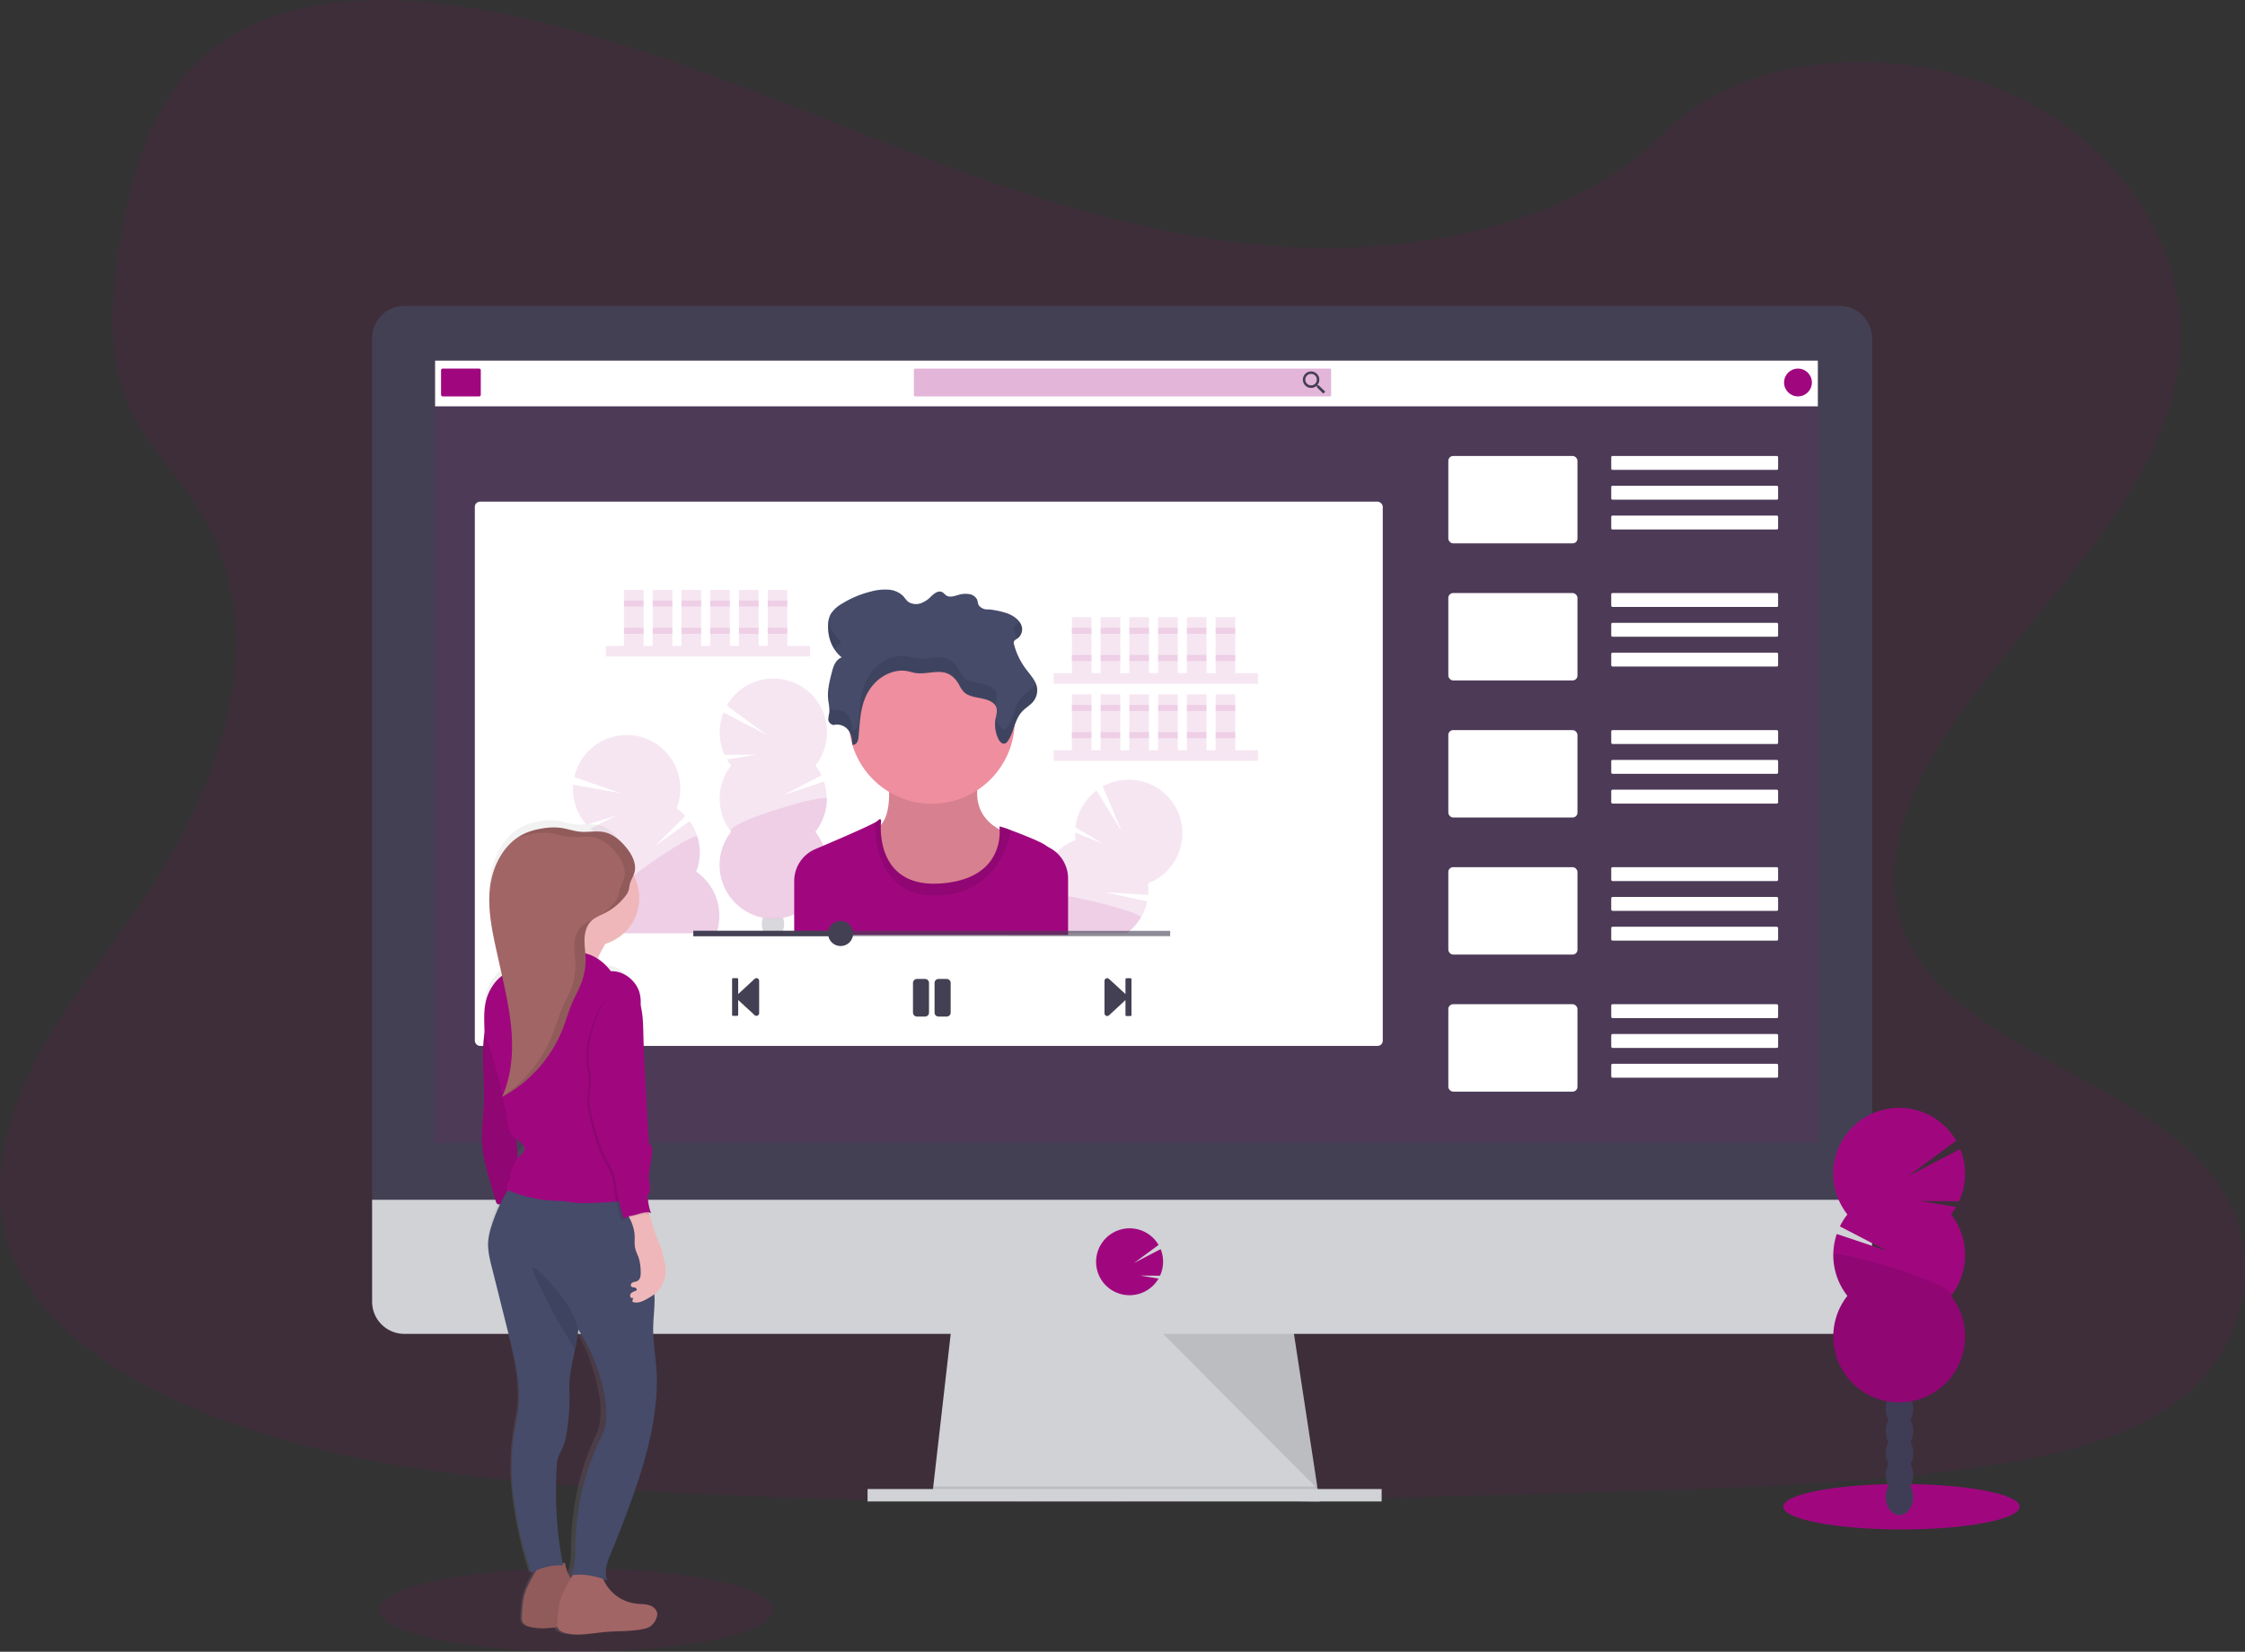 <svg data-name="Layer 1" xmlns="http://www.w3.org/2000/svg" width="1130" height="831.56" viewBox="0 0 1130 831.56"><rect x="0" y="0" width="1130" height="831.56" fill="#333333" stroke="none"/><defs><linearGradient id="a" x1="321.68" y1="857.11" x2="321.68" y2="447.21" gradientUnits="userSpaceOnUse"><stop offset="0" stop-color="gray" stop-opacity=".25"/><stop offset=".54" stop-color="gray" stop-opacity=".12"/><stop offset="1" stop-color="gray" stop-opacity=".1"/></linearGradient></defs><path d="M656.54 124.69C584.1 122.18 515.1 98.78 449.22 73.2S318.07 19.27 247.37 5.71c-45.48-8.72-97.49-9.93-134.13 14.43-35.27 23.46-46.66 64-52.78 101.55-4.61 28.28-7.32 58 5.3 84.51 8.77 18.37 24.34 33.82 35.11 51.42 37.45 61.26 11 136.79-29.62 196.59-19 28.06-41.13 54.82-55.82 84.69s-21.49 64.08-8.64 94.54c12.75 30.2 43.11 52.88 76 68.83 66.81 32.4 145.54 41.68 222.31 46.93 169.95 11.58 340.8 6.58 511.19 1.58 63.06-1.87 126.39-3.76 188.43-13.51 34.44-5.41 70-14 95-34.75 31.75-26.34 39.62-70.94 18.34-104-35.68-55.39-134.35-69.15-159.29-128.6-13.73-32.72.37-69.17 20.32-99.52 42.8-65.11 114.54-122.22 118.32-196.64 2.6-51.11-31.89-102.3-85.21-126.48-55.9-25.35-133.4-22.16-174.64 19.8-42.44 43.21-117.06 59.83-181.02 57.61z" fill="#a0077f" opacity=".1"/><path fill="#d0d2d5" d="M664.18 755.89l-195-2.5.57-5 9.43-82.5h171.25l12.6 82.5.96 6.25.19 1.25z"/><path opacity=".1" d="M663.99 754.64h-97.31l-97.5-1.25.57-5h193.28l.96 6.25z"/><path fill="#d0d2d5" d="M436.68 749.64h258.75v6.25H436.68z"/><path d="M942.3 170.37a16.27 16.27 0 0 0-16.19-16.35H203.5a16.27 16.27 0 0 0-16.2 16.35v438h755z" fill="#444053"/><path d="M187.3 604.02v51.3a16.2 16.2 0 0 0 16.2 16.2h722.61a16.2 16.2 0 0 0 16.19-16.2v-51.3z" fill="#d0d2d5"/><path fill="#a0077f" opacity=".1" d="M218.55 181.52H914.8v393.75H218.55z"/><path d="M568.55 652.05a16.89 16.89 0 0 0 13.28-6.44 17.21 17.21 0 0 0 1.31-1.93l-9.26-1.52 10 .08a16.85 16.85 0 0 0 .32-13.38l-13.43 7 12.39-9.1a16.87 16.87 0 1 0-27.87 18.88 16.87 16.87 0 0 0 13.26 6.41z" fill="#a0077f"/><path opacity=".1" d="M585.43 671.52l77.79 78.12-11.93-78.12h-65.86z"/><rect x="239" y="252.56" width="457" height="274" rx="2.6" fill="#fff"/><path fill="#fff" d="M219 181.56h696v23H219z"/><rect x="222" y="185.56" width="20" height="14" rx=".78" fill="#a0077f"/><rect x="460" y="185.56" width="210" height="14" rx=".58" fill="#a0077f" opacity=".3"/><path d="M663.77 194h-.51l-.19-.16a4.25 4.25 0 0 0 1-2.72 4.14 4.14 0 1 0-4.13 4.17 4.27 4.27 0 0 0 2.72-1l.19.16v.52l3.2 3.2 1-1zm-3.84 0a2.89 2.89 0 1 1 2.88-2.88 2.86 2.86 0 0 1-2.88 2.88z" fill="#444053"/><circle cx="905" cy="192.56" r="7" fill="#a0077f"/><rect x="729" y="229.56" width="65" height="44" rx="2.43" fill="#fff"/><rect x="811" y="229.56" width="84" height="7" rx=".61" fill="#fff"/><rect x="811" y="244.56" width="84" height="7" rx=".61" fill="#fff"/><rect x="811" y="259.56" width="84" height="7" rx=".61" fill="#fff"/><rect x="729" y="298.56" width="65" height="44" rx="2.43" fill="#fff"/><rect x="811" y="298.56" width="84" height="7" rx=".61" fill="#fff"/><rect x="811" y="313.56" width="84" height="7" rx=".61" fill="#fff"/><rect x="811" y="328.56" width="84" height="7" rx=".66" fill="#fff"/><rect x="729" y="367.56" width="65" height="44" rx="2.43" fill="#fff"/><rect x="811" y="367.56" width="84" height="7" rx=".66" fill="#fff"/><rect x="811" y="382.56" width="84" height="7" rx=".66" fill="#fff"/><rect x="811" y="397.56" width="84" height="7" rx=".66" fill="#fff"/><rect x="729" y="436.56" width="65" height="44" rx="2.43" fill="#fff"/><rect x="811" y="436.56" width="84" height="7" rx=".66" fill="#fff"/><rect x="811" y="451.56" width="84" height="7" rx=".66" fill="#fff"/><rect x="811" y="466.56" width="84" height="7" rx=".66" fill="#fff"/><rect x="729" y="505.56" width="65" height="44" rx="2.43" fill="#fff"/><rect x="811" y="505.56" width="84" height="7" rx=".66" fill="#fff"/><rect x="811" y="520.56" width="84" height="7" rx=".66" fill="#fff"/><rect x="811" y="535.56" width="84" height="7" rx=".66" fill="#fff"/><path fill="#a0077f" opacity=".1" d="M304.92 325.17h102.83v5.33H304.92zm9.14-28.18h9.9v28.18h-9.9zm14.47 0h9.9v28.18h-9.9zm14.47 0h9.9v28.18H343zm14.47 0h9.9v28.18h-9.9zm14.47 0h9.9v28.18h-9.9zm14.48 0h9.9v28.18h-9.9z"/><path fill="#a0077f" opacity=".1" d="M314.06 302.32h9.9v3.05h-9.9zm14.47 0h9.9v3.05h-9.9zm14.47 0h9.9v3.05H343zm14.47 0h9.9v3.05h-9.9zm14.47 0h9.9v3.05h-9.9zm14.48 0h9.9v3.05h-9.9zm-72.36 13.71h9.9v3.05h-9.9zm14.47 0h9.9v3.05h-9.9zm14.47 0h9.9v3.05H343zm14.47 0h9.9v3.05h-9.9zm14.47 0h9.9v3.05h-9.9zm14.48 0h9.9v3.05h-9.9zm143.95 22.85H633.2v5.33H530.37zm9.14-28.18h9.9v28.18h-9.9zm14.47 0h9.9v28.18h-9.9zm14.47 0h9.9v28.18h-9.9zm14.48 0h9.9v28.18h-9.9zm14.47 0h9.9v28.18h-9.9zm14.47 0h9.9v28.18h-9.9z"/><path fill="#a0077f" opacity=".1" d="M539.51 316.03h9.9v3.05h-9.9zm14.47 0h9.9v3.05h-9.9zm14.47 0h9.9v3.05h-9.9zm14.48 0h9.9v3.05h-9.9zm14.47 0h9.9v3.05h-9.9zm14.47 0h9.9v3.05h-9.9zm-72.36 13.71h9.9v3.05h-9.9zm14.47 0h9.9v3.05h-9.9zm14.47 0h9.9v3.05h-9.9zm14.48 0h9.9v3.05h-9.9zm14.47 0h9.9v3.05h-9.9zm14.47 0h9.9v3.05h-9.9zm-81.5 47.98H633.2v5.33H530.37zm9.14-28.18h9.9v28.18h-9.9zm14.47 0h9.9v28.18h-9.9zm14.47 0h9.9v28.18h-9.9zm14.48 0h9.9v28.18h-9.9zm14.47 0h9.9v28.18h-9.9zm14.47 0h9.9v28.18h-9.9z"/><path fill="#a0077f" opacity=".1" d="M539.51 354.87h9.9v3.05h-9.9zm14.47 0h9.9v3.05h-9.9zm14.47 0h9.9v3.05h-9.9zm14.48 0h9.9v3.05h-9.9zm14.47 0h9.9v3.05h-9.9zm14.47 0h9.9v3.05h-9.9zm-72.36 13.71h9.9v3.05h-9.9zm14.47 0h9.9v3.05h-9.9zm14.47 0h9.9v3.05h-9.9zm14.48 0h9.9v3.05h-9.9zm14.47 0h9.9v3.05h-9.9zm14.47 0h9.9v3.05h-9.9zM368 385.44a28.45 28.45 0 0 1-2.1-3.09l14.81-2.43-16 .12a27.06 27.06 0 0 1-.52-21.38l21.45 11.12-19.81-14.56a27 27 0 1 1 44.57 30.2 26.24 26.24 0 0 1 3.08 4.92l-19.22 10 20.49-6.87a27 27 0 0 1-4.35 25.31 27 27 0 1 1-42.4 0 27 27 0 0 1 0-33.37z"/><path d="M416.18 402.12a26.89 26.89 0 0 1-5.78 16.66 27 27 0 1 1-42.4 0c-3.63-4.57 48.18-19.69 48.18-16.66z" fill="#a0077f" opacity=".1"/><path d="M393.52 469.66a2.53 2.53 0 0 1 .13.22h-9.16c.05-.07.08-.15.13-.22a8.87 8.87 0 0 1-1.18-4.51 9.26 9.26 0 0 1 .55-3.18c.51.08 1.14.17 1.87.25a32.1 32.1 0 0 0 6.39 0q.92-.09 1.89-.24a.09.09 0 0 0 0 .05 9 9 0 0 1 .54 3.13 8.87 8.87 0 0 1-1.16 4.5z" fill="#3f3d56" opacity=".2"/><path d="M360.6 469.88h-51c-.11-.29-.21-.6-.3-.9a26.85 26.85 0 0 1 .59-17.64 27 27 0 0 1-9.85-31.89 25.83 25.83 0 0 1-2.91-2.33l13.42-6.69-15.26 4.84a27 27 0 0 1-6.8-20.27l23.81 4.3-23.22-8.07a27 27 0 1 1 51.49 15.7 27.35 27.35 0 0 1 4.43 3.85l-15.42 15.21 17.55-12.62a27 27 0 0 1 3.32 25.5 27 27 0 0 1 10.15 31.01z" fill="#a0077f" opacity=".1"/><path d="M360.6 469.88h-51c-.11-.29-.21-.6-.3-.9a26.85 26.85 0 0 1 .59-17.64c-4.8-3.32 40.23-33.07 41.12-30.17a26.88 26.88 0 0 1-.59 17.65 27 27 0 0 1 10.18 31.06zm230.75-36.54a26.9 26.9 0 0 1-13.51 11.36 27.4 27.4 0 0 1 .11 5.8l-21.61-1.3 21.11 4.58a27 27 0 0 1-3.22 8.16 26.57 26.57 0 0 1-7.2 7.9h-29.42v.77h-30c.06-.26.12-.51.19-.77a27 27 0 0 1 16.45-18.31 27 27 0 0 1 17.13-28.64 27.36 27.36 0 0 1-.22-3.73l13.95 5.51-13.8-8.11a27 27 0 0 1 10.59-18.58l12.71 20.58-9.53-22.66a27 27 0 0 1 36.27 37.44z" fill="#a0077f" opacity=".1"/><path d="M574.23 461.98a26.57 26.57 0 0 1-7.2 7.9h-29.42v.77h-30c.06-.26.12-.51.19-.77a27 27 0 0 1 16.45-18.31c-.25-2 5.56-1.7 13.31-.4 15.19 2.55 37.7 9.09 36.67 10.81z" fill="#a0077f" opacity=".1"/><path d="M446.71 389.97s3.7 20-4.56 26.53 7 45.67 32.18 41.1 35.44-37.4 35.44-37.4-25.22-5.22-15.87-31.75z" fill="#ee8e9e"/><path d="M446.71 389.97s3.7 20-4.56 26.53 7 45.67 32.18 41.1 35.44-37.4 35.44-37.4-25.22-5.22-15.87-31.75z" opacity=".1"/><circle cx="469" cy="362.9" r="41.75" fill="#ee8e9e"/><path d="M537.61 442.27v28.38H399.75v-27.09a17.48 17.48 0 0 1 10.67-16.1l3.95-1.68c10-4.26 22.15-9.55 26.12-11.75a6.53 6.53 0 0 0 1.22-.79c2.17-2.17 1.74.65 1.74.65s-.06.54-.1 1.47c-.24 6.39.68 31.5 30.11 29.41 28.71-2 30-21.42 29.71-27.13a15.45 15.45 0 0 0-.13-1.58 37.09 37.09 0 0 1 5.81 1.9c6 2.22 14.86 5.78 17.23 7.46.74.52 1.64 1.06 2.62 1.61a17.23 17.23 0 0 1 3.1 2.21 17.51 17.51 0 0 1 5.81 13.03z" fill="#a0077f"/><path d="M508.85 417.96c-2.43 11.26-10.06 32.35-37.56 32.9-29.3.58-31-28.56-30.81-36.83a5.91 5.91 0 0 0 1.23-.79c2.18-2.17 1.74.65 1.74.65s-3.69 33.27 30 30.88 29.55-28.7 29.55-28.7c0-.16 2.51.71 5.85 1.89z" opacity=".1"/><path d="M419.58 364.99a7.15 7.15 0 0 1 7.53 2.75c1.52 2.13 1.75 4.7 1.94 7.16 1.81.38 2.83-1.67 3-3.22.67-6.31.72-12.74 2.84-18.84s6.75-12 13.86-14.33a16.08 16.08 0 0 1 7.57-.72c1.51.25 2.93.78 4.43 1 5.2.86 10.85-1.6 15.72.11 3.06 1.08 5 3.57 6.43 6.06a13.08 13.08 0 0 0 2.5 3.63c2.07 1.86 5.31 2.34 8.28 2.92s6.21 1.59 7.48 3.88c1.14 2.07.3 4.46-.08 6.7a16.42 16.42 0 0 0 1.69 10.37c.55 1 1.67 2.21 3 1.88a2.63 2.63 0 0 0 1.42-1.15c3.41-4.78 3.32-11 7.6-15.31 1.43-1.44 3.28-2.56 4.67-4a9.08 9.08 0 0 0 2.42-8.24c-.77-3.3-3.41-6-5.54-8.9a35 35 0 0 1-5.93-12.31 2.23 2.23 0 0 1 0-1.61 4.29 4.29 0 0 1 1.52-1.24 5.74 5.74 0 0 0 1.94-7.33c-1.21-2.47-3.87-4.35-6.87-5.47a44.8 44.8 0 0 0-9.37-2c-2.1.3-4.56-.89-5.21-2.57-.29-.75-.29-1.56-.58-2.31a5.3 5.3 0 0 0-4-2.8 11.7 11.7 0 0 0-5.35.38c-2 .56-4.27 1.4-6 .42-.91-.51-1.41-1.44-2.39-1.86-2-.84-4.06.86-5.49 2.26a13.36 13.36 0 0 1-4.95 3.33 7.37 7.37 0 0 1-6.14-.41c-1.37-.87-2.06-2.27-3.15-3.38a11.86 11.86 0 0 0-7.45-3 26.23 26.23 0 0 0-8.41.92 50.78 50.78 0 0 0-14.77 6.2 15.87 15.87 0 0 0-5.67 5.27 12 12 0 0 0-1.27 5.43c-.22 5.91 1.74 12.13 6.85 16.27-3.12 1.3-4.17 4.49-4.9 7.32-1.17 4.52-2.34 9.11-1.9 13.71.22 2.38.87 4.76.52 7.13a15.36 15.36 0 0 0-.46 3.41 3.27 3.27 0 0 0 2.67 2.49z" fill="#454b69"/><path d="M521.23 343.78a9.76 9.76 0 0 1-1.8 2.66c-1.39 1.46-3.24 2.59-4.67 4-4.28 4.28-4.19 10.54-7.6 15.32a2.57 2.57 0 0 1-1.42 1.14c-1.3.34-2.42-.84-3-1.88a17.2 17.2 0 0 1-1.49-4l-.2 1a16.42 16.42 0 0 0 1.69 10.37c.55 1 1.67 2.21 3 1.88a2.63 2.63 0 0 0 1.42-1.15c3.41-4.78 3.32-11 7.6-15.31 1.43-1.44 3.28-2.56 4.67-4a9.08 9.08 0 0 0 2.42-8.24 10.74 10.74 0 0 0-.62-1.79zm-9.32-29.6a4.19 4.19 0 0 0-1.52 1.24 2.21 2.21 0 0 0 0 1.6 33.82 33.82 0 0 0 1.51 4.56 5.74 5.74 0 0 0 1.94-7.33 7 7 0 0 0-.7-1.17 5.76 5.76 0 0 1-1.23 1.1zm-88.2 9.27a18.54 18.54 0 0 1-6.55-11.59 15.62 15.62 0 0 0-.3 2.72 20.82 20.82 0 0 0 3.29 12.37 7 7 0 0 1 3.56-3.5zm77.37 31.27c.38-2.25 1.22-4.64.08-6.7-1.27-2.3-4.51-3.3-7.48-3.88s-6.21-1.07-8.28-2.92a13.08 13.08 0 0 1-2.5-3.63c-1.41-2.49-3.37-5-6.43-6.06-4.87-1.71-10.52.74-15.72-.11-1.5-.25-2.92-.77-4.43-1a16 16 0 0 0-7.57.72c-7.11 2.34-11.74 8.24-13.86 14.33s-2.17 12.52-2.84 18.84c-.17 1.54-1.19 3.6-3 3.22-.19-2.47-.42-5-1.94-7.17a7.15 7.15 0 0 0-7.53-2.74 3.66 3.66 0 0 1-2.11-1.35 11.59 11.59 0 0 1 0 2.76 15.36 15.36 0 0 0-.46 3.41 3.27 3.27 0 0 0 2.61 2.57 7.15 7.15 0 0 1 7.53 2.75c1.52 2.13 1.75 4.7 1.94 7.16 1.81.38 2.83-1.67 3-3.22.67-6.31.72-12.74 2.84-18.84s6.75-12 13.86-14.33a16.08 16.08 0 0 1 7.57-.72c1.51.25 2.93.78 4.43 1 5.2.86 10.85-1.6 15.72.11 3.06 1.08 5 3.57 6.43 6.06a13.08 13.08 0 0 0 2.5 3.63c2.07 1.86 5.31 2.34 8.28 2.92s6 1.52 7.33 3.64c-.05-.15 0-.3.03-.45zm-83.65-3.11a19 19 0 0 0-.33-5.57 24.82 24.82 0 0 0-.19 5.84c0 .5.11 1 .18 1.49.11-.59.26-1.17.34-1.76z" opacity=".1"/><path d="M368.49 511v-18.05a.51.51 0 0 1 .51-.51h2.05a.51.51 0 0 1 .51.51v7.51l8.32-7.71a1.36 1.36 0 0 1 2.23 1v16.35a1.36 1.36 0 0 1-2.23 1l-8.32-7.66v7.47a.51.51 0 0 1-.51.51H369a.51.51 0 0 1-.51-.42zm201.03-18.05V511a.51.51 0 0 1-.52.51h-2a.51.51 0 0 1-.51-.51v-7.51l-8.32 7.7a1.37 1.37 0 0 1-2.24-1v-16.41a1.37 1.37 0 0 1 2.24-1l8.32 7.66v-7.46a.51.51 0 0 1 .51-.51h2a.51.51 0 0 1 .52.48zm-103.91 18.83h-4.07a2 2 0 0 1-2-2v-14.94a2 2 0 0 1 2-2h4.07a2 2 0 0 1 2 2v14.94a2 2 0 0 1-2 2zm12.9-2v-14.94a2 2 0 0 0-2-2h-4.11a2 2 0 0 0-2 2v14.94a2 2 0 0 0 2 2h4.07a2 2 0 0 0 2.04-2z" fill="#444053"/><path fill="#444053" opacity=".6" d="M349 468.62h240v2.67H349z"/><circle cx="423.11" cy="469.95" r="6.33" fill="#444053"/><path fill="#444053" d="M349 468.62h74.11v2.67H349z"/><ellipse cx="957.08" cy="758.54" rx="59.47" ry="11.44" fill="#a0077f"/><ellipse cx="956.09" cy="753.68" rx="6.92" ry="9.06" fill="#3f3d56"/><ellipse cx="956.09" cy="742.6" rx="6.92" ry="9.06" fill="#3f3d56"/><ellipse cx="956.09" cy="731.53" rx="6.92" ry="9.06" fill="#3f3d56"/><ellipse cx="956.09" cy="720.45" rx="6.92" ry="9.06" fill="#3f3d56"/><ellipse cx="956.09" cy="709.37" rx="6.92" ry="9.06" fill="#3f3d56"/><ellipse cx="956.09" cy="698.29" rx="6.92" ry="9.06" fill="#3f3d56"/><ellipse cx="956.09" cy="687.21" rx="6.92" ry="9.06" fill="#3f3d56"/><path d="M982 611.41a34.28 34.28 0 0 0 2.58-3.8l-18.2-3 19.68.15a33.27 33.27 0 0 0 .63-26.28l-26.38 13.7 24.34-17.89a33.17 33.17 0 1 0-54.78 37.12 33.85 33.85 0 0 0-3.78 6l23.62 12.27-25.18-8.45a33.19 33.19 0 0 0 5.34 31.14 33.16 33.16 0 1 0 52.14 0 33.18 33.18 0 0 0 0-41z" fill="#a0077f"/><path d="M922.78 631.91a33 33 0 0 0 7.09 20.5 33.16 33.16 0 1 0 52.14 0c4.44-5.63-59.23-24.22-59.23-20.5z" opacity=".1"/><ellipse cx="290" cy="810.56" rx="99" ry="21" fill="#a0077f" opacity=".1"/><path d="M358.15 842.34c-2-.73-4.14-.61-6.23-.84a19.28 19.28 0 0 1-11.46-5.56 21 21 0 0 1-4.58-7c.66.24 1.32.49 2 .76-2-4.67.1-9.91 1.94-14.63q4.68-12 8.85-24.13c7-20.49 13-41.8 12.87-63.6 0-7.88-1.45-15.33-1.73-23.2-.21-5.84.69-11.67.65-17.52 0-.82 0-1.63-.06-2.45a15.53 15.53 0 0 0 5.27-12.66 30.48 30.48 0 0 0-.53-3.68 59.68 59.68 0 0 0-1.4-6.26c-.66-2.17-1.56-4.25-2.33-6.37-1.49-4.11-2.5-8.39-3.77-12.57a4.33 4.33 0 0 1 1.36.37 2.93 2.93 0 0 1-.64-1.31 32.41 32.41 0 0 1-1.2-8.17l.85-.38a21.27 21.27 0 0 0-.41-8.09c.48-4.29 1.23-8.61 1.69-12.88.17-1.6.1-3.61-1.37-4-.3-2.29-.42-4.61-.54-6.92q-.63-12.09-1.25-24.17c-.42-8.09-.84-16.17-1-24.27-.11-5.14-.17-10.46-1.39-15.38a18.6 18.6 0 0 0-.71-7c-1.86-5.89-7.64-10.56-13.5-10.23a26.86 26.86 0 0 0-6.39-6.46c1.17-2.62 2.57-5.32 3.72-7.44 9.38-3.05 16.24-12.3 16.24-23.3a25.43 25.43 0 0 0-2.75-11.59 12.52 12.52 0 0 0 .44-1.35 11.09 11.09 0 0 0-.45-6.49 19 19 0 0 0-1-2.32c-.26-.5-.54-1-.83-1.48L348 459c-.31-.47-.63-.92-1-1.36a33.1 33.1 0 0 0-2.28-2.74 22.56 22.56 0 0 0-3.28-2.92 14.46 14.46 0 0 0-5.4-2.49 16.46 16.46 0 0 0-3.43-.31c-.69 0-1.39 0-2.08.06-1.4.08-2.79.18-4.18.17-.46 0-.93 0-1.39-.07a50.63 50.63 0 0 1-7.24-1.51l-1.2-.25c-.41-.08-.81-.15-1.22-.2a22.89 22.89 0 0 0-3.31-.2h-1.11a30.68 30.68 0 0 0-3.31.34l-1.1.17a31.6 31.6 0 0 0-8.05 2.39c-.33.15-.67.32-1 .5l-.2.11c-.27.14-.54.29-.8.45l-.15.09-.85.54-.07.05c-7.94 5.34-12.63 15.46-13.82 25.5-1.33 11.27 1 22.63 3.33 33.72l2.1 10c.09.45.19.89.28 1.34a22 22 0 0 0-6.59 9.14c-2 5-2.05 10.41-1.89 15.83 0 1.1.06 2.2.17 3.3-.25 2.08-.47 4.17-.61 6.27-.63 9.7.55 19.45.24 29.17-.24 7.49-1.37 15-.82 22.44.48 6.6 2.25 13 4 19.37l2.52 9.08a2.41 2.41 0 0 0 .63 1.25 1.9 1.9 0 0 0 1.41.29 85.12 85.12 0 0 0-4.1 11.48 35.5 35.5 0 0 0-1.48 7.38c-.33 4.58.73 9.13 1.79 13.58q2.4 10 4.78 20.08 1.68 7.05 3.35 14.09c2.2 9.26 4.41 18.58 4.82 28.11a61.05 61.05 0 0 1-1 14.29 124.52 124.52 0 0 0-1.24 42.83 210 210 0 0 0 8.09 35.41c.81-.43 1.63-.83 2.47-1.2l-.35.65q-1.73 3-3.2 6.15a35 35 0 0 0-1.71 4.21c-1.28 4-1.48 8.26-1.66 12.47a6.1 6.1 0 0 0 .21 2.41c.55 1.51 2.13 2.28 3.6 2.7 4.32 1.23 8.81.79 13.3.21a1.61 1.61 0 0 0 .09.29c.55 1.51 2.12 2.28 3.6 2.7 6.18 1.76 12.7.1 19.07-.5s12.63-.16 18.76-1.63a8.93 8.93 0 0 0 2.6-1 8.51 8.51 0 0 0 3.28-4.55 5.83 5.83 0 0 0 .38-1.49c.25-2.19-1.62-4.12-3.6-4.85zM337 749.73a25.2 25.2 0 0 1-2 6.78 129.4 129.4 0 0 0-10.26 32.17 149.15 149.15 0 0 0-2.27 22.25c-.1 5.5.11 11.26-2.18 16.2l.83-.13c-.26.48-.51 1-.75 1.38l-.12.22a21.68 21.68 0 0 1-2.73-7.66c0-.09-.45-.16-1.14-.2a206.93 206.93 0 0 1-2.92-47.89 22.17 22.17 0 0 1 .8-5.75c.51-1.61 1.37-3.08 2-4.64a34.09 34.09 0 0 0 2-8.14 115.64 115.64 0 0 0 1.26-21.52c-.24-6.79 1.33-13.54 2.67-20.3.64-3.21 1.23-6.43 1.55-9.65l.06-.65a96.87 96.87 0 0 1 12.28 31.88 45.6 45.6 0 0 1 .92 15.65zm-42.8-144.52l.32.28a22 22 0 0 1 2.66 2.79 3.69 3.69 0 0 1 .84 1.54c.3 1.46-.91 2.7-1.9 3.77a17 17 0 0 0-1.21 1.46q-.32-4.92-.68-9.84z" transform="translate(-35 -34.22)" fill="url(#a)"/><path d="M245.36 508.31l-1.1 8.49c-.37 2.88-.74 5.75-.94 8.64-.67 9.62.57 19.28.25 28.92-.26 7.42-1.44 14.83-.87 22.24.51 6.54 2.37 12.9 4.23 19.2l2.64 9a2.38 2.38 0 0 0 .66 1.24 2.33 2.33 0 0 0 1.69.27l11.72-1.06c-.75-3.44-1.58-7-2-10.53-.32-2.76-.51-5.54-.71-8.32-.62-8.66-1.33-17.32-2-26l-1.25-15.2c-.53-6.6-1.08-13.23-2.74-19.64a39.09 39.09 0 0 0-9.58-17.25z" fill="#a0077f"/><path d="M245.36 508.31l-1.1 8.49c-.37 2.88-.74 5.75-.94 8.64-.67 9.62.57 19.28.25 28.92-.26 7.42-1.44 14.83-.87 22.24.51 6.54 2.37 12.9 4.23 19.2l2.64 9a2.38 2.38 0 0 0 .66 1.24 2.33 2.33 0 0 0 1.69.27l11.72-1.06c-.75-3.44-1.58-7-2-10.53-.32-2.76-.51-5.54-.71-8.32-.62-8.66-1.33-17.32-2-26l-1.25-15.2c-.53-6.6-1.08-13.23-2.74-19.64a39.09 39.09 0 0 0-9.58-17.25z" opacity=".1"/><path d="M266.24 797.33a35.81 35.81 0 0 0-1.8 4.18c-1.34 3.95-1.54 8.19-1.74 12.36a6 6 0 0 0 .22 2.39c.58 1.5 2.24 2.26 3.79 2.67 6.49 1.75 13.33.11 20-.49s13.26-.16 19.7-1.61a10.06 10.06 0 0 0 2.73-.95 8.51 8.51 0 0 0 3.45-4.5 5.88 5.88 0 0 0 .39-1.48c.21-2.2-1.7-4.1-3.78-4.82s-4.35-.61-6.54-.83a20.6 20.6 0 0 1-18.24-17.21c-.08-.48-10.84-.19-12 .43-1.32.73-2.12 2.54-2.87 3.77q-1.77 2.97-3.31 6.09z" fill="#a26565"/><path d="M266.24 797.33a35.81 35.81 0 0 0-1.8 4.18c-1.34 3.95-1.54 8.19-1.74 12.36a6 6 0 0 0 .22 2.39c.58 1.5 2.24 2.26 3.79 2.67 6.49 1.75 13.33.11 20-.49s13.26-.16 19.7-1.61a10.06 10.06 0 0 0 2.73-.95 8.51 8.51 0 0 0 3.45-4.5 5.88 5.88 0 0 0 .39-1.48c.21-2.2-1.7-4.1-3.78-4.82s-4.35-.61-6.54-.83a20.6 20.6 0 0 1-18.24-17.21c-.08-.48-10.84-.19-12 .43-1.32.73-2.12 2.54-2.87 3.77q-1.77 2.97-3.31 6.09z" opacity=".1"/><path d="M284.09 800.51a34 34 0 0 0-1.8 4.17c-1.35 4-1.55 8.19-1.74 12.36a5.83 5.83 0 0 0 .22 2.39c.57 1.5 2.23 2.26 3.78 2.68 6.49 1.74 13.34.1 20-.5s13.27-.16 19.7-1.61a9.62 9.62 0 0 0 2.73-1 8.47 8.47 0 0 0 3.45-4.5 5.88 5.88 0 0 0 .39-1.48c.21-2.19-1.7-4.1-3.78-4.82s-4.35-.6-6.54-.83a20.61 20.61 0 0 1-18.24-17.2c-.08-.48-10.84-.2-12 .42-1.33.73-2.13 2.54-2.88 3.77-1.14 2.03-2.26 4.07-3.29 6.15z" fill="#a26565"/><path d="M330.62 694.28c.14 21.61-6.14 42.73-13.51 63q-4.38 12.06-9.29 23.91c-1.94 4.68-4.13 9.88-2.05 14.5-6-2.28-12.1-3.62-18.41-2.57 2.4-4.9 2.17-10.6 2.28-16a140.3 140.3 0 0 1 2.36-22.05 123 123 0 0 1 10.79-31.89 24.3 24.3 0 0 0 2.09-6.72c.82-5.14.18-10.42-.89-15.51a92.47 92.47 0 0 0-12.9-31.6l-.06.64a93.27 93.27 0 0 1-1.62 9.57c-1.41 6.69-3.06 13.39-2.81 20.12a108.83 108.83 0 0 1-1.32 21.33 32.43 32.43 0 0 1-2.15 8.06c-.69 1.55-1.59 3-2.13 4.61a21 21 0 0 0-.84 5.7c-.8 16.27 0 32.79 3.32 48.74-5.57-.44-11.14 1.17-16.12 3.67a198.54 198.54 0 0 1-8.5-35.1 116.62 116.62 0 0 1 1.3-42.46 56.42 56.42 0 0 0 1.05-14.15c-.43-9.45-2.75-18.69-5.06-27.87l-3.52-14q-2.5-10-5-19.91c-1.11-4.41-2.23-8.92-1.88-13.46a33.4 33.4 0 0 1 1.56-7.32 81.69 81.69 0 0 1 11.07-22.64c19.27 1.08 38.77-.72 58-2.2a3.89 3.89 0 0 1 2.72.46 3.85 3.85 0 0 1 1.1 2.48l7.23 41a103 103 0 0 1 2.05 17.3c0 5.8-.9 11.58-.68 17.37.3 7.8 1.78 15.18 1.82 22.99z" fill="#454b69"/><path d="M291.05 669.99a93.27 93.27 0 0 1-1.62 9.57c-4.19-7.25-8.71-14.32-12.57-21.75-1-1.91-1.94-3.85-2.89-5.79l-2.85-5.8c-.53-1.09-1.06-2.18-1.54-3.29a23.77 23.77 0 0 1-1.79-5c1.4-.26 4.86 3.52 5.9 4.51a80.64 80.64 0 0 1 6 6.64 72.81 72.81 0 0 1 6.26 8.2 39.88 39.88 0 0 1 5.1 12.71z" opacity=".1"/><path d="M307.1 471.08s-10.7 17.05-8.72 20.62-33.7-3.17-33.7-3.17 19.43-17.05 17.44-24.19 24.98 6.74 24.98 6.74z" fill="#efb7b9"/><circle cx="297.59" cy="452.05" r="24.19" fill="#efb7b9"/><path d="M307.46 488.96a24.56 24.56 0 0 0-10.17-8.18 36.38 36.38 0 0 0-7.23-1.78l-9.65-1.7c-2.36-.42-4.89-.81-7.09.16a11.62 11.62 0 0 0-3 2.21c-3.35 3.11-6.6 6.52-10.81 8.32-1.15.49-2.35.85-3.5 1.34-4.71 2-8.23 6.26-10.22 11-2.1 4.94-2.16 10.31-2 15.68a27.56 27.56 0 0 0 .55 5.52 35.57 35.57 0 0 0 1.83 5.06 92.57 92.57 0 0 1 3.34 10.73q3.75 14.35 6.24 29a10.87 10.87 0 0 0 1.21 4 14.36 14.36 0 0 0 3.34 3.21 20.86 20.86 0 0 1 2.79 2.77 3.62 3.62 0 0 1 .91 1.48c.31 1.44-1 2.68-2 3.73a18.06 18.06 0 0 0-4.52 7.87 3.17 3.17 0 0 0-.72 2.17 3.8 3.8 0 0 1 .23 1.72 3.88 3.88 0 0 1-.91 1.41 5.33 5.33 0 0 0-1 4.28 67.89 67.89 0 0 0 23.68 5.54c2 .1 4 .1 6 .34 1.42.18 2.82.47 4.24.64a45.78 45.78 0 0 0 6.2.16c10.77-.22 21.85-.49 31.74-4.76.93-5.07-1.08-10.24-2.34-15.24-2-8-2.5-16.19-4-24.26-1-5.51-2.5-10.94-3.35-16.49s-1-11.3.48-16.7c1.35-4.78 1.76-9.66 3.16-14.43s2.38-9.94.8-14.66c-2-5.84-8.07-10.47-14.23-10.14z" fill="#a0077f"/><path d="M319.34 439.22c1.18-4.29-1.14-8.76-3.9-12.25-3-3.75-6.82-7.13-11.51-8.07-3.81-.77-7.76.16-11.64-.15-3.43-.27-6.73-1.51-10.14-2a32.12 32.12 0 0 0-9.28.35 35.25 35.25 0 0 0-8.45 2.36c-10.3 4.57-16.33 15.83-17.73 27s1.05 22.43 3.49 33.42l2.21 9.94c2.3 10.35 4.6 20.74 5.21 31.32s-.53 21.44-4.88 31.1a66.89 66.89 0 0 0 30.73-34.79c1.56-4.09 2.72-8.34 4.46-12.36 1.49-3.46 3.4-6.74 4.72-10.27a33.36 33.36 0 0 0 2.11-12.47c-.08-3.2-.61-6.38-.52-9.58s.91-6.53 3.12-8.85c2-2.05 4.75-3 7.28-4.33a30.31 30.31 0 0 0 10.19-8.5c1.59-2.08 1.68-3 2.08-5.36s1.83-4.24 2.45-6.51z" fill="#a26565"/><path d="M319.37 620.93c.25 2.49-.2 5 .34 7.47.41 1.84 1.36 3.5 1.92 5.3a25.2 25.2 0 0 1 .85 6.37c.08 1.8-.06 4-1.66 4.84-.7.37-1.54.37-2.27.69s-1.35 1.19-.93 1.87 1.14.57 1.8.7 1.37.81 1 1.36a1.14 1.14 0 0 1-.58.37 7.08 7.08 0 0 0-1.88.9 1.92 1.92 0 0 0-.77 1.83 1.13 1.13 0 0 0 1.61.74 5 5 0 0 0-.47 2c2.56 1.1 5.43-.34 7.83-1.73a29.49 29.49 0 0 0 3-1.92 15 15 0 0 0 5.84-12.77 29.79 29.79 0 0 0-.57-3.65 54.92 54.92 0 0 0-1.47-6.21c-.69-2.15-1.63-4.2-2.44-6.31-1.72-4.49-2.83-9.19-4.39-13.74a2.08 2.08 0 0 0-.75-1.19 2.11 2.11 0 0 0-1.11-.21 18.19 18.19 0 0 0-5.21.48c-1 .3-2.71 1-3.18 2s.28 1.84.73 2.67a22.38 22.38 0 0 1 2.76 8.14z" fill="#efb7b9"/><path d="M317.74 499.42a7.33 7.33 0 0 1 1.28 1.78c3.44 6.25 3.48 13.72 3.64 20.85.18 8 .62 16 1.06 24.05l1.31 24c.13 2.29.25 4.58.58 6.85 1.54.39 1.6 2.39 1.43 4-1.11 9.78-3.86 19.85-1 29.26a2.94 2.94 0 0 0 .67 1.3 7.81 7.81 0 0 0-4.47-.06c-1.43.3-2.81.83-4.25 1.16-1.82.41-3.88.59-5.12 2a99.24 99.24 0 0 1-3.35-12.92c-.68-4-.87-8.12-2.49-11.82-.65-1.49-1.53-2.87-2.33-4.3-4.19-7.48-6.25-15.93-8.26-24.27a35.43 35.43 0 0 1-.64-12.06 41.47 41.47 0 0 0 .5-5.55 42.64 42.64 0 0 0-.77-5.84 39.15 39.15 0 0 1 1.17-16.91c1.5-5.09 2.82-10.45 6-14.73s9.73-6.72 15.04-6.79z" opacity=".1"/><path d="M318.93 498.62a7.39 7.39 0 0 1 1.28 1.79c3.44 6.24 3.48 13.72 3.64 20.85.18 8 .62 16 1.06 24l1.31 24c.13 2.29.25 4.58.58 6.85 1.54.39 1.6 2.39 1.42 4-1.1 9.78-3.85 19.84-1 29.26a2.94 2.94 0 0 0 .67 1.3 7.81 7.81 0 0 0-4.47-.06c-1.43.3-2.81.83-4.25 1.15-1.82.42-3.88.59-5.12 2a98.21 98.21 0 0 1-3.32-12.98c-.68-4-.87-8.11-2.49-11.81a48.28 48.28 0 0 0-2.33-4.3c-4.2-7.48-6.25-15.94-8.26-24.28a35.42 35.42 0 0 1-.64-12.06 26 26 0 0 0-.27-11.39 39.1 39.1 0 0 1 1.17-16.9c1.5-5.09 2.82-10.45 6-14.73s9.71-6.61 15.02-6.69z" fill="#a0077f"/><path d="M315.44 426.97c-3-3.75-6.82-7.13-11.51-8.07-3.81-.77-7.76.16-11.64-.15-3.43-.27-6.73-1.51-10.14-2a32.12 32.12 0 0 0-9.28.35 35.25 35.25 0 0 0-8.45 2.36 25.09 25.09 0 0 0-4.17 2.37 35.56 35.56 0 0 1 7.47-2 32 32 0 0 1 9.27-.35c3.42.44 6.71 1.67 10.15 1.94 3.87.31 7.82-.61 11.64.15 4.69.94 8.53 4.33 11.5 8.08 2.77 3.48 5.08 7.95 3.91 12.25-.62 2.26-2.06 4.24-2.45 6.57s-.49 3.28-2.09 5.36a30.38 30.38 0 0 1-7.34 6.83c.77-.36 1.56-.72 2.31-1.11a30.31 30.31 0 0 0 10.19-8.5c1.59-2.08 1.68-3 2.08-5.36s1.83-4.3 2.45-6.57c1.18-4.19-1.14-8.66-3.9-12.15zm-18.1 37.01a10 10 0 0 1 1.35-1.17c-2.31 1.12-4.74 2.1-6.51 4-2.21 2.31-3 5.65-3.12 8.85s.45 6.38.52 9.57a33.41 33.41 0 0 1-2.11 12.48c-1.32 3.53-3.23 6.8-4.72 10.27-1.73 4-2.89 8.26-4.45 12.35a67 67 0 0 1-25.41 31.62c-.06.13-.11.27-.17.4a66.89 66.89 0 0 0 30.73-34.79c1.56-4.09 2.72-8.34 4.46-12.36 1.49-3.46 3.4-6.74 4.72-10.27a33.36 33.36 0 0 0 2.11-12.47c-.08-3.2-.61-6.38-.52-9.58s.91-6.58 3.12-8.9z" opacity=".1"/></svg>